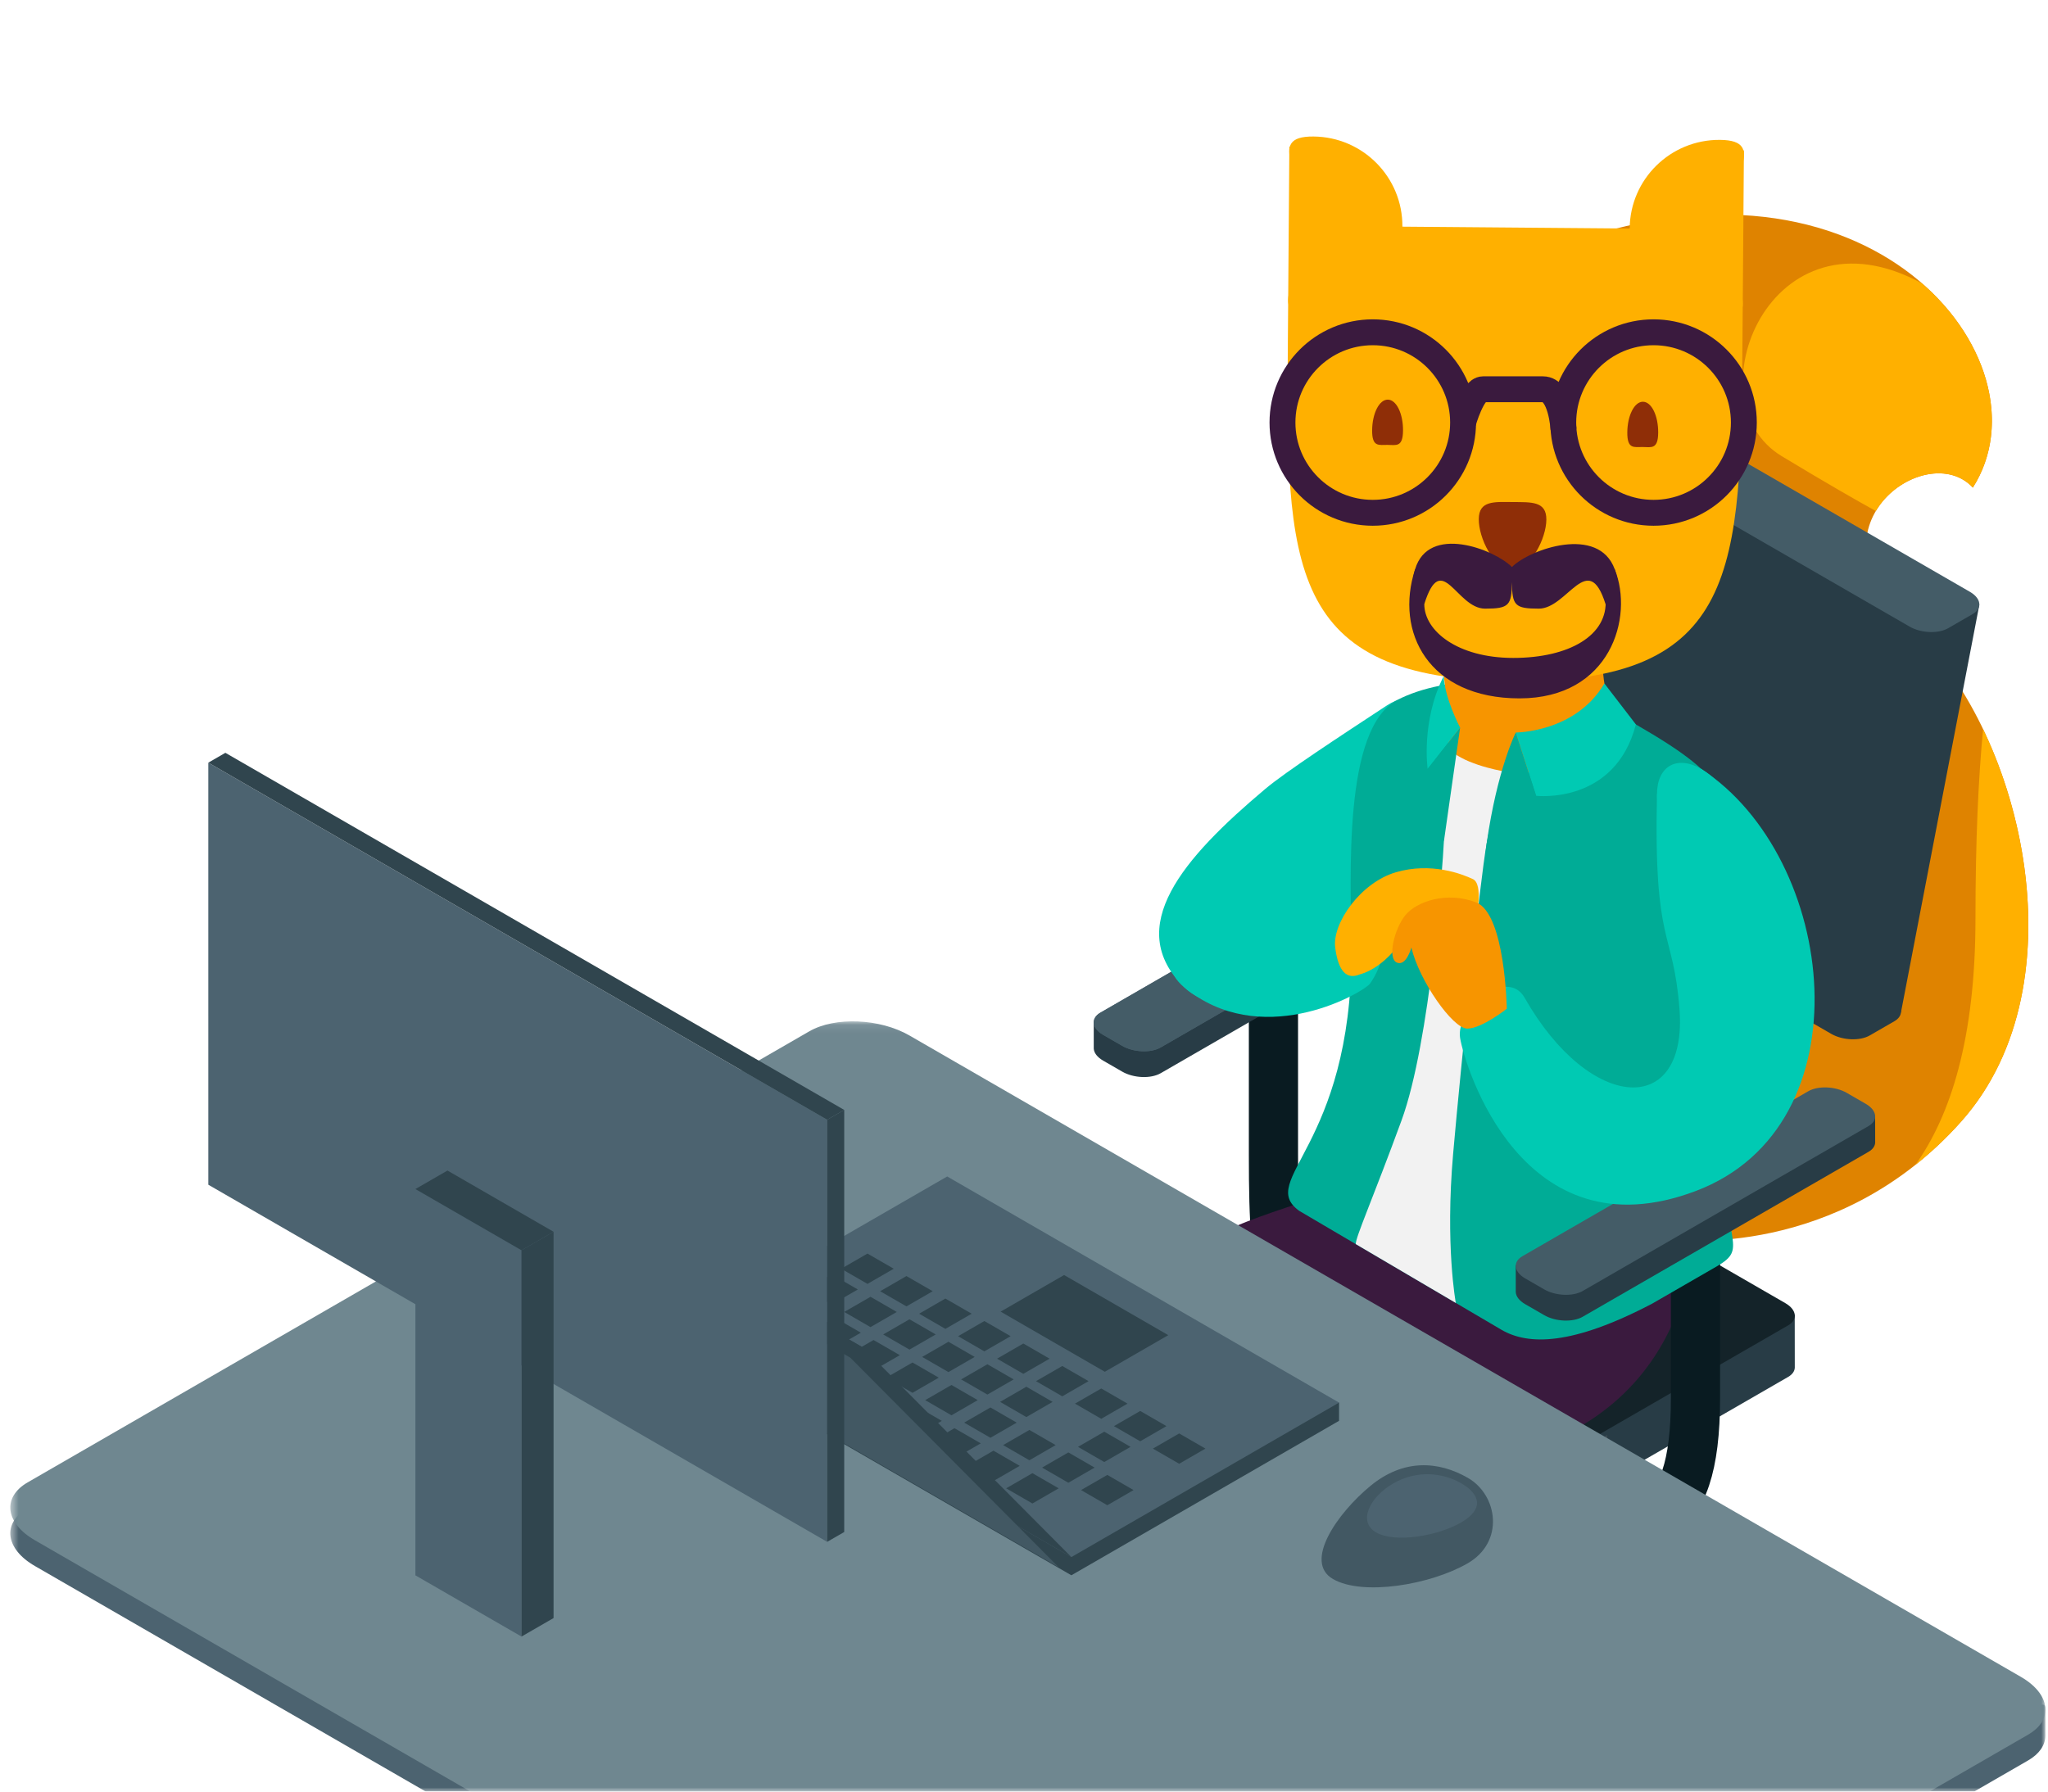 <?xml version="1.0" encoding="UTF-8"?>
<svg width="240px" height="210px" viewBox="0 0 240 210" version="1.1" xmlns="http://www.w3.org/2000/svg" xmlns:xlink="http://www.w3.org/1999/xlink">
    <!-- Generator: Sketch 53.2 (72643) - https://sketchapp.com -->
    <title>squerol-data-scientist_character</title>
    <desc>Created with Sketch.</desc>
    <defs>
        <rect id="path-1" x="0" y="0" width="240" height="210"></rect>
        <polygon id="path-3" points="0 0.09 238.49 0.09 238.49 137.747 0 137.747"></polygon>
        <polygon id="path-5" points="0 0.09 238.49 0.09 238.49 137.747 0 137.747"></polygon>
    </defs>
    <g id="Page-1" stroke="none" stroke-width="1" fill="none" fill-rule="evenodd">
        <g id="squerol-data-scientist-hero">
            <mask id="mask-2" fill="white">
                <use xlink:href="#path-1"></use>
            </mask>
            <g id="Rectangle"></g>
            <g id="Group-190" mask="url(#mask-2)">
                <g transform="translate(120, 138.99) scale(-1, 1) translate(-120, -138.99) translate(0, 16)">
                    <path d="M43.693,129.294 C43.693,129.294 24.669,131.751 10.166,115.45 C-4.337,99.15 3.324,68.968 16.214,57.449 C29.105,45.931 14.245,35.264 8.807,41.154 C-0.711,26.202 21.043,-0.983 57.753,13.063 C74.165,19.342 69.946,42.924 65.65,67.223 C60.337,97.276 51.707,128.425 43.693,129.294" id="Fill-1" stroke="none" fill="#DF8300" fill-rule="nonzero"></path>
                    <path d="M8.807,41.154 C11.81,37.902 17.684,39.699 20.174,43.9 C22.313,42.723 25.811,40.727 31.223,37.456 C41.921,30.99 32.576,7.483 14.747,17.229 C6.842,24.125 4.27,34.028 8.807,41.154" id="Fill-3" stroke="none" fill="#FFB000" fill-rule="nonzero"></path>
                    <path d="M15.536,120.538 C11.401,114.733 8.5,105.675 8.5,91.679 C8.5,82.509 8.159,75.235 7.607,69.466 C0.853,83.556 -0.612,103.336 10.166,115.45 C11.904,117.405 13.708,119.086 15.536,120.538" id="Fill-5" stroke="none" fill="#FFB000" fill-rule="nonzero"></path>
                    <path d="M18.011,103.708 L20.889,105.37 C22.045,106.037 24.065,105.954 25.4,105.183 L58.246,86.224 C59.003,85.787 62.398,115.432 62.371,114.904 C62.349,114.5 59.071,83.91 58.57,83.621 L55.691,81.959 C54.535,81.292 52.516,81.375 51.181,82.146 L18.334,101.105 C17.547,101.56 17.173,102.152 17.237,102.698 C17.281,103.078 17.537,103.435 18.011,103.708" id="Fill-7" stroke="none" fill="#283C46" fill-rule="nonzero"></path>
                    <path d="M90.768,95.07 L90.768,119.356 C90.768,135.325 89.847,138.467 79.474,145.457" id="Stroke-9" stroke="#091B21" stroke-width="5.765" fill="none"></path>
                    <path d="M101.016,142.626 L68.133,123.646 C66.977,122.978 64.957,123.062 63.622,123.832 L38,138.622 L29.68,138.093 L29.673,144.308 C29.69,144.716 29.946,145.103 30.453,145.395 L73.105,170.014 C74.261,170.682 76.281,170.598 77.616,169.828 L110.462,150.868 C111.16,150.465 111.533,149.954 111.564,149.463 L111.565,143.296 L101.016,142.626 Z" id="Fill-11" stroke="none" fill="#283C46" fill-rule="nonzero"></path>
                    <polygon id="Fill-13" stroke="none" fill="#394850" fill-rule="nonzero" points="51.643 157.626 59.987 162.442 59.987 156.972 51.643 152.189"></polygon>
                    <path d="M73.105,163.973 L30.453,139.353 C29.875,139.02 29.622,138.564 29.68,138.093 C29.737,137.621 30.107,137.136 30.776,136.75 L63.622,117.791 C64.957,117.02 66.977,116.937 68.133,117.604 L110.786,142.223 C111.286,142.512 111.542,142.894 111.565,143.296 C111.594,143.825 111.22,144.39 110.462,144.827 L77.616,163.786 C76.281,164.557 74.261,164.64 73.105,163.973" id="Fill-15" stroke="none" fill="#142329" fill-rule="nonzero"></path>
                    <path d="M41.312,123.616 C41.312,123.616 39.284,142.125 54.794,151.187 C70.305,160.249 78.283,160.249 78.283,160.249 L104.146,142.729 C104.146,142.729 106.362,136.777 103.34,132.906 C100.319,129.035 92.083,126.299 82.201,123.337 C72.319,120.375 41.312,123.616 41.312,123.616" id="Fill-17" stroke="none" fill="#3A1A3E" fill-rule="nonzero"></path>
                    <path d="M41.312,123.616 L41.312,147.903 C41.312,163.872 47.489,164.883 58.314,158.614" id="Stroke-19" stroke="#091B21" stroke-width="5.765" fill="none"></path>
                    <g id="Group-23" stroke="none" stroke-width="1" fill="none" fill-rule="evenodd" transform="translate(0.302, 106.646)">
                        <g id="Fill-21-Clipped">
                            <mask id="mask-4" fill="white">
                                <use xlink:href="#path-3"></use>
                            </mask>
                            <g id="path-1"></g>
                            <path d="M133.12,1.75 L2.875,76.927 C0.967,78.028 0,76.379 0,77.715 C0,78.205 0.001,80.825 0.002,80.85 C0.037,81.921 0.705,82.939 2.032,83.705 L93.628,136.574 C96.638,138.311 101.895,138.093 105.37,136.088 L235.615,60.91 C239.09,58.904 239.468,55.87 236.458,54.132 L144.862,1.263 C141.852,-0.474 136.595,-0.256 133.12,1.75" id="Fill-21" fill="#4C6370" fill-rule="nonzero" mask="url(#mask-4)"></path>
                        </g>
                    </g>
                    <g id="Group-26" stroke="none" stroke-width="1" fill="none" fill-rule="evenodd" transform="translate(0.302, 103.625)">
                        <g id="Fill-24-Clipped">
                            <mask id="mask-6" fill="white">
                                <use xlink:href="#path-5"></use>
                            </mask>
                            <g id="path-3"></g>
                            <path d="M133.12,1.75 L2.875,76.927 C0.957,78.034 -0.018,79.455 0.001,80.798 C0.015,81.888 0.683,82.927 2.032,83.705 L93.628,136.574 C96.638,138.311 101.895,138.093 105.37,136.088 L235.615,60.91 C239.09,58.904 239.468,55.87 236.458,54.132 L144.862,1.263 C141.852,-0.474 136.595,-0.256 133.12,1.75" id="Fill-24" fill="#6F8790" fill-rule="nonzero" mask="url(#mask-6)"></path>
                        </g>
                    </g>
                    <path d="M76.556,84.574 L69.713,86.208 L69.709,89.389 C69.731,89.792 69.988,90.174 70.488,90.463 L103.982,109.796 C105.139,110.463 107.158,110.38 108.493,109.609 L110.724,108.321 C111.429,107.915 111.802,107.397 111.827,106.901 L111.827,103.785 L76.556,84.574 Z" id="Fill-27" stroke="none" fill="#283C46" fill-rule="nonzero"></path>
                    <path d="M103.982,106.775 L70.488,87.443 C69.922,87.116 69.668,86.669 69.713,86.208 C69.76,85.728 70.131,85.232 70.812,84.839 L73.043,83.552 C74.377,82.781 76.397,82.697 77.553,83.365 L111.047,102.697 C111.553,102.99 111.81,103.377 111.827,103.785 C111.849,104.309 111.475,104.868 110.724,105.301 L108.493,106.588 C107.158,107.359 105.139,107.443 103.982,106.775" id="Fill-29" stroke="none" fill="#4C6370" fill-rule="nonzero"></path>
                    <path d="M103.982,106.775 L70.488,87.443 C69.922,87.116 69.668,86.669 69.713,86.208 C69.76,85.728 70.131,85.232 70.812,84.839 L73.043,83.552 C74.377,82.781 76.397,82.697 77.553,83.365 L111.047,102.697 C111.553,102.99 111.81,103.377 111.827,103.785 C111.849,104.309 111.475,104.868 110.724,105.301 L108.493,106.588 C107.158,107.359 105.139,107.443 103.982,106.775" id="Fill-31" stroke="none" fill="#445C67" fill-rule="nonzero"></path>
                    <polygon id="Fill-33" stroke="none" fill="#283C46" fill-rule="nonzero" points="8.046 54.888 17.237 102.698 59.349 84.696 50.165 37.022"></polygon>
                    <path d="M85.121,93.188 C75.657,88.355 72.617,75.805 72.241,71.007 C72.163,70.453 72.13,69.908 72.16,69.384 C72.352,66.092 74.741,64.891 77.498,66.703 C77.499,66.703 77.5,66.704 77.501,66.705 C83.025,70.336 89.34,74.466 91.726,76.473 C101.355,84.574 108.393,92.671 101.235,99.71 C95.788,105.066 76.3,101.445 85.121,93.188" id="Fill-35" stroke="none" fill="#00CAB3" fill-rule="nonzero"></path>
                    <path d="M81.616,95.389 C81.726,86.613 82.636,69.31 76.213,66.022 C70.816,63.259 59.906,62.211 48.297,68.912 C36.687,75.613 37.34,77.486 37.992,86.092 L37.888,119.816 C37.888,129.702 35.179,130.336 38.756,132.401 L46.378,136.801 C55.815,141.755 60.918,141.675 64.016,139.888 L87.754,125.924 C92.766,122.267 81.616,118.543 81.616,95.389" id="Fill-37" stroke="none" fill="#00AC96" fill-rule="nonzero"></path>
                    <path d="M8.825,55.975 L11.703,57.636 C12.86,58.304 14.879,58.22 16.214,57.449 L49.061,38.491 C49.788,38.071 50.163,37.533 50.165,37.022 C50.167,36.597 49.91,36.19 49.384,35.887 L46.506,34.226 C45.35,33.558 43.33,33.642 41.995,34.412 L9.149,53.371 C8.398,53.805 8.024,54.363 8.046,54.888 C8.063,55.296 8.319,55.683 8.825,55.975" id="Fill-39" stroke="none" fill="#445C67" fill-rule="nonzero"></path>
                    <path d="M27.1,113.121 L20.257,114.754 L20.253,117.935 C20.275,118.338 20.532,118.72 21.032,119.01 L54.526,138.342 C55.683,139.01 57.702,138.926 59.037,138.155 L61.268,136.868 C61.973,136.461 62.346,135.944 62.371,135.448 L62.371,132.331 L27.1,113.121 Z" id="Fill-41" stroke="none" fill="#283C46" fill-rule="nonzero"></path>
                    <path d="M54.526,135.322 L21.032,115.989 C20.466,115.662 20.212,115.215 20.257,114.755 C20.303,114.274 20.675,113.779 21.356,113.385 L23.587,112.097 C24.921,111.327 26.941,111.243 28.097,111.911 L61.592,131.244 C62.097,131.536 62.354,131.923 62.371,132.331 C62.393,132.855 62.019,133.414 61.268,133.847 L59.037,135.135 C57.702,135.905 55.683,135.989 54.526,135.322" id="Fill-43" stroke="none" fill="#445C67" fill-rule="nonzero"></path>
                    <path d="M51.775,72.241 C56.718,75.093 65.727,75.583 69.675,72.24 C70.964,71.149 70.306,65.98 70.816,63.259 C72.028,56.789 72.446,50.482 68.967,48.473 C64.024,45.62 59.871,44.9 54.928,47.753 C51.908,49.497 52.436,55.747 52.191,62.116 C52.035,66.171 49.853,71.131 51.775,72.241" id="Fill-45" stroke="none" fill="#F79500" fill-rule="nonzero"></path>
                    <path d="M35.634,1.598 C35.634,1.598 35.603,-2.396 35.806,24.196 C36.01,50.787 36.111,64.083 62.746,63.861 C89.381,63.641 89.28,50.345 89.076,23.754 C88.873,-2.838 88.904,1.156 88.904,1.156 L75.657,10.568 L49.022,10.79 L35.634,1.598 Z" id="Fill-47" stroke="none" fill="#FFB000" fill-rule="nonzero"></path>
                    <path d="M79.203,34.441 C79.218,36.436 78.405,36.14 77.406,36.148 C76.406,36.156 75.599,36.466 75.583,34.471 C75.568,32.475 76.366,30.85 77.365,30.842 C78.365,30.834 79.187,32.445 79.203,34.441" id="Fill-49" stroke="none" fill="#8F2E07" fill-rule="nonzero"></path>
                    <path d="M49.301,34.689 C49.316,36.684 48.503,36.388 47.504,36.396 C46.505,36.404 45.697,36.714 45.681,34.719 C45.667,32.723 46.464,31.098 47.464,31.09 C48.463,31.082 49.285,32.693 49.301,34.689" id="Fill-51" stroke="none" fill="#8F2E07" fill-rule="nonzero"></path>
                    <path d="M66.707,44.847 C66.723,47.031 64.978,50.737 62.791,50.755 C60.604,50.773 58.803,47.097 58.786,44.913 C58.769,42.73 60.544,42.866 62.731,42.848 C64.918,42.83 66.69,42.664 66.707,44.847" id="Fill-53" stroke="none" fill="#8F2E07" fill-rule="nonzero"></path>
                    <path d="M49.022,10.789 C49.066,16.578 44.402,21.31 38.604,21.358 C32.806,21.406 37.691,16.672 37.646,10.884 C37.602,5.095 32.646,0.444 38.444,0.396 C44.242,0.348 48.978,5.001 49.022,10.789" id="Fill-55" stroke="none" fill="#FFB000" fill-rule="nonzero"></path>
                    <path d="M87.033,10.474 C87.077,16.263 92.034,20.915 86.236,20.963 C80.438,21.011 75.702,16.357 75.657,10.568 C75.613,4.78 80.278,0.049 86.075,0.001 C91.874,-0.048 86.989,4.686 87.033,10.474" id="Fill-57" stroke="none" fill="#FFB000" fill-rule="nonzero"></path>
                    <path d="M56.775,34.329 C56.775,34.329 57.033,29.628 59.19,29.628 L66.201,29.628 C67.447,29.628 68.545,33.528 68.545,33.528" id="Stroke-62" stroke="#3A1A3E" stroke-width="3.034" fill="none"></path>
                    <path d="M56.806,33.528 C56.806,39.371 52.069,44.107 46.225,44.107 C40.38,44.107 35.642,39.371 35.642,33.528 C35.642,27.685 40.38,22.948 46.225,22.948 C52.069,22.948 56.806,27.685 56.806,33.528 Z" id="Stroke-64" stroke="#3A1A3E" stroke-width="3.034" fill="none"></path>
                    <path d="M89.71,33.528 C89.71,39.371 84.972,44.107 79.128,44.107 C73.283,44.107 68.545,39.371 68.545,33.528 C68.545,27.685 73.283,22.948 79.128,22.948 C84.972,22.948 89.71,27.685 89.71,33.528 Z" id="Stroke-66" stroke="#3A1A3E" stroke-width="3.034" fill="none"></path>
                    <path d="M74.171,50.73 C72.593,45.421 64.923,48.362 62.822,50.462 C60.72,48.362 52.656,45.521 50.772,50.73 C49.585,54.01 51.852,54.808 51.852,54.808 C53.891,48.331 56.312,55.342 59.671,55.342 C62.48,55.342 62.794,54.97 62.822,52.238 C62.849,54.97 63.163,55.342 65.971,55.342 C69.331,55.342 71.052,48.331 73.092,54.808 C73.092,54.808 75.064,53.73 74.171,50.73" id="Fill-68" stroke="none" fill="#3A1A3E" fill-rule="nonzero"></path>
                    <path d="M50.772,50.73 C48.512,56.342 51.271,65.859 61.931,65.859 C72.59,65.859 76.577,58.087 74.171,50.73 C71.985,50.999 73.092,51.671 73.092,54.808 C73.092,57.946 69.198,61.118 62.66,61.118 C56.122,61.118 51.509,58.467 51.852,54.204 C52.194,49.941 50.772,50.73 50.772,50.73" id="Fill-70" stroke="none" fill="#3A1A3E" fill-rule="nonzero"></path>
                    <path d="M101.235,99.71 C92.418,107.043 80.851,100.743 79.474,99.331 C77.908,97.083 77.229,94.396 79.474,91.376 C81.719,88.356 109.133,93.141 101.235,99.71" id="Fill-72" stroke="none" fill="#00CAB3" fill-rule="nonzero"></path>
                    <path d="M48.296,68.912 L51.985,64.114 C55.367,69.878 62.37,69.86 62.37,69.86 L59.987,77.279 C59.987,77.279 50.744,78.368 48.296,68.912" id="Fill-74" stroke="none" fill="#00CAB3" fill-rule="nonzero"></path>
                    <path d="M63.424,74.476 C63.424,74.476 67.566,73.847 69.675,72.24 C70.223,74.409 70.663,79.839 70.796,82.637 C70.928,85.435 72.388,106.127 75.762,115.341 C79.137,124.554 81.142,129.005 81.121,129.825 C79.475,130.794 69.397,136.723 69.397,136.723 C69.397,136.723 70.656,129.991 69.709,119.217 C68.762,108.443 66.609,87.561 65.791,82.914 C64.974,78.267 63.424,74.476 63.424,74.476" id="Fill-76" stroke="none" fill="#F2F2F2" fill-rule="nonzero"></path>
                    <path d="M68.893,69.289 C68.893,69.289 70.704,65.854 70.816,63.259 C73.496,68.519 72.697,74.125 72.697,74.125 L68.893,69.289 Z" id="Fill-78" stroke="none" fill="#00CAB3" fill-rule="nonzero"></path>
                    <path d="M62.371,69.86 C62.371,69.86 64.548,74.15 65.791,82.914 C67.035,91.678 59.987,77.279 59.987,77.279 L62.371,69.86 Z" id="Fill-80" stroke="none" fill="#00AC96" fill-rule="nonzero"></path>
                    <polygon id="Fill-82" stroke="none" fill="#00AC96" fill-rule="nonzero" points="68.893 69.289 72.697 74.125 70.795 82.637"></polygon>
                    <path d="M45.823,77.111 C45.823,80.41 43.507,84.421 40.649,86.07 C37.792,87.719 35.476,86.382 35.476,83.084 C35.476,79.786 37.792,75.774 40.649,74.125 C43.507,72.476 45.823,73.813 45.823,77.111" id="Fill-84" stroke="none" fill="#00CAB3" fill-rule="nonzero"></path>
                    <path d="M45.823,77.111 C44.19,75.478 40.649,74.125 40.649,74.125 C24.648,84.529 21.032,115.989 41.312,123.616 C61.592,131.244 68.332,109.038 68.894,105.674 C69.454,102.31 63.414,97.296 61.34,100.942 C53.666,114.435 42.184,115.043 43.188,102.237 C43.927,92.814 46.224,95.07 45.823,77.111" id="Fill-86" stroke="none" fill="#00CAB3" fill-rule="nonzero"></path>
                    <path d="M80.647,98.21 C80.647,98.21 77.223,97.518 74.705,92.484 C72.187,87.449 67.034,91.678 67.034,91.678 C67.034,91.678 66.117,87.65 67.389,87.046 C68.662,86.442 72.288,85.032 76.417,86.24 C80.546,87.449 83.898,92.219 83.532,95.07 C83.165,97.921 82.145,98.851 80.647,98.21" id="Fill-88" stroke="none" fill="#FFB000" fill-rule="nonzero"></path>
                    <path d="M63.424,102.237 C63.424,102.237 63.594,91.074 67.034,89.765 C70.475,88.456 74,89.664 75.309,91.275 C76.618,92.886 77.424,96.327 76.316,96.822 C75.209,97.317 74.604,95.07 74.604,95.07 C73.698,98.928 69.77,104.567 68.057,104.567 C66.345,104.567 63.424,102.237 63.424,102.237" id="Fill-90" stroke="none" fill="#F79500" fill-rule="nonzero"></path>
                    <polygon id="Fill-92" stroke="none" fill="#30454E" fill-rule="nonzero" points="160.37 142.141 114.448 168.646 83.079 150.54 83.079 148.405 160.37 140.006"></polygon>
                    <polygon id="Fill-94" stroke="none" fill="#4C6370" fill-rule="nonzero" points="160.37 140.005 114.448 166.511 83.079 148.405 129.001 121.899"></polygon>
                    <polygon id="Fill-98" stroke="none" fill="#30454E" fill-rule="nonzero" points="119.014 156.676 115.935 158.453 119.014 160.23 122.093 158.453"></polygon>
                    <polygon id="Fill-100" stroke="none" fill="#30454E" fill-rule="nonzero" points="123.58 154.04 120.501 155.818 123.58 157.595 126.659 155.818"></polygon>
                    <polygon id="Fill-102" stroke="none" fill="#30454E" fill-rule="nonzero" points="128.146 151.405 125.067 153.182 128.146 154.959 131.224 153.182"></polygon>
                    <polygon id="Fill-104" stroke="none" fill="#30454E" fill-rule="nonzero" points="132.711 148.77 129.632 150.547 132.711 152.324 135.79 150.547"></polygon>
                    <polygon id="Fill-106" stroke="none" fill="#30454E" fill-rule="nonzero" points="137.277 146.134 134.198 147.911 137.277 149.689 140.356 147.912"></polygon>
                    <polygon id="Fill-108" stroke="none" fill="#30454E" fill-rule="nonzero" points="141.843 143.499 138.764 145.276 141.843 147.053 144.922 145.276"></polygon>
                    <polygon id="Fill-110" stroke="none" fill="#30454E" fill-rule="nonzero" points="146.409 140.864 143.33 142.641 146.409 144.418 149.488 142.641"></polygon>
                    <polygon id="Fill-112" stroke="none" fill="#30454E" fill-rule="nonzero" points="150.975 138.228 147.896 140.005 150.975 141.783 154.054 140.005"></polygon>
                    <polygon id="Fill-114" stroke="none" fill="#30454E" fill-rule="nonzero" points="110.237 156.881 107.159 158.658 110.237 160.435 113.316 158.658"></polygon>
                    <polygon id="Fill-116" stroke="none" fill="#30454E" fill-rule="nonzero" points="114.803 154.245 111.724 156.023 114.803 157.8 117.882 156.023"></polygon>
                    <polygon id="Fill-118" stroke="none" fill="#30454E" fill-rule="nonzero" points="119.369 151.61 116.29 153.387 119.369 155.164 122.448 153.387"></polygon>
                    <polygon id="Fill-120" stroke="none" fill="#30454E" fill-rule="nonzero" points="123.935 148.975 120.856 150.752 123.935 152.529 127.014 150.752"></polygon>
                    <polygon id="Fill-122" stroke="none" fill="#30454E" fill-rule="nonzero" points="128.501 146.339 125.422 148.116 128.501 149.894 131.58 148.117"></polygon>
                    <polygon id="Fill-124" stroke="none" fill="#30454E" fill-rule="nonzero" points="133.067 143.704 129.988 145.481 133.067 147.258 136.146 145.481"></polygon>
                    <polygon id="Fill-126" stroke="none" fill="#30454E" fill-rule="nonzero" points="137.633 141.069 134.554 142.846 137.633 144.623 140.711 142.846"></polygon>
                    <polygon id="Fill-128" stroke="none" fill="#30454E" fill-rule="nonzero" points="142.198 138.433 139.12 140.21 142.198 141.988 145.277 140.21"></polygon>
                    <polygon id="Fill-130" stroke="none" fill="#30454E" fill-rule="nonzero" points="146.764 135.798 143.685 137.575 146.764 139.352 149.843 137.575"></polygon>
                    <polygon id="Fill-132" stroke="none" fill="#30454E" fill-rule="nonzero" points="110.593 151.815 107.514 153.592 110.593 155.37 113.672 153.592"></polygon>
                    <polygon id="Fill-134" stroke="none" fill="#30454E" fill-rule="nonzero" points="119.724 146.544 116.646 148.321 119.724 150.099 122.803 148.321"></polygon>
                    <polygon id="Fill-136" stroke="none" fill="#30454E" fill-rule="nonzero" points="124.29 143.909 121.211 145.686 124.29 147.463 127.369 145.686"></polygon>
                    <polygon id="Fill-138" stroke="none" fill="#30454E" fill-rule="nonzero" points="128.856 141.274 125.777 143.051 128.856 144.828 131.935 143.051"></polygon>
                    <polygon id="Fill-140" stroke="none" fill="#30454E" fill-rule="nonzero" points="133.422 138.638 130.343 140.416 133.422 142.193 136.501 140.416"></polygon>
                    <polygon id="Fill-142" stroke="none" fill="#30454E" fill-rule="nonzero" points="137.988 136.003 134.909 137.78 137.988 139.557 141.067 137.78"></polygon>
                    <polygon id="Fill-144" stroke="none" fill="#30454E" fill-rule="nonzero" points="142.554 133.367 139.475 135.144 142.554 136.922 145.632 135.144"></polygon>
                    <polygon id="Fill-146" stroke="none" fill="#30454E" fill-rule="nonzero" points="101.816 152.02 98.737 153.797 101.816 155.575 104.895 153.797"></polygon>
                    <polygon id="Fill-148" stroke="none" fill="#30454E" fill-rule="nonzero" points="106.382 149.385 103.303 151.162 106.382 152.939 109.461 151.162"></polygon>
                    <polygon id="Fill-150" stroke="none" fill="#30454E" fill-rule="nonzero" points="110.948 146.749 107.869 148.526 110.948 150.304 114.027 148.526"></polygon>
                    <polygon id="Fill-152" stroke="none" fill="#30454E" fill-rule="nonzero" points="115.514 144.114 112.435 145.891 115.514 147.668 118.593 145.891"></polygon>
                    <polygon id="Fill-154" stroke="none" fill="#30454E" fill-rule="nonzero" points="120.08 141.479 117.001 143.256 120.08 145.033 123.159 143.256"></polygon>
                    <polygon id="Fill-156" stroke="none" fill="#30454E" fill-rule="nonzero" points="124.646 138.843 121.567 140.62 124.646 142.398 127.724 140.621"></polygon>
                    <polygon id="Fill-158" stroke="none" fill="#30454E" fill-rule="nonzero" points="129.211 136.208 126.133 137.985 129.211 139.762 132.29 137.985"></polygon>
                    <polygon id="Fill-160" stroke="none" fill="#30454E" fill-rule="nonzero" points="133.777 133.572 130.698 135.35 133.777 137.127 136.856 135.35"></polygon>
                    <polygon id="Fill-162" stroke="none" fill="#30454E" fill-rule="nonzero" points="138.343 130.937 135.264 132.714 138.343 134.491 141.422 132.714"></polygon>
                    <polygon id="Fill-164" stroke="none" fill="#30454E" fill-rule="nonzero" points="115.303 133.451 103.093 140.499 110.529 144.791 122.74 137.743"></polygon>
                    <polygon id="Fill-166" stroke="none" fill="#30454E" fill-rule="nonzero" points="160.37 140.005 114.448 166.511 138.857 141.956 184.778 115.45"></polygon>
                    <polygon id="Fill-168" stroke="none" fill="#30454E" fill-rule="nonzero" points="186.278 116.632 140.356 143.138 138.857 141.956 184.778 115.45"></polygon>
                    <polygon id="Fill-170" stroke="none" fill="#425863" fill-rule="nonzero" points="161.87 141.187 115.948 167.693 140.356 143.138 186.278 116.632"></polygon>
                    <polygon id="Fill-172" stroke="none" fill="#4C6370" fill-rule="nonzero" points="143.066 164.727 215.586 122.867 215.588 73.394 143.067 115.253"></polygon>
                    <polygon id="Fill-174" stroke="none" fill="#30454E" fill-rule="nonzero" points="143.067 115.253 215.588 73.394 213.589 72.24 141.068 114.1"></polygon>
                    <polygon id="Fill-176" stroke="none" fill="#30454E" fill-rule="nonzero" points="143.067 115.253 143.066 164.727 141.067 163.573 141.068 114.1"></polygon>
                    <polygon id="Fill-180" stroke="none" fill="#4C6370" fill-rule="nonzero" points="178.888 175.828 191.321 168.652 191.321 123.374 178.888 130.551"></polygon>
                    <polygon id="Fill-182" stroke="none" fill="#30454E" fill-rule="nonzero" points="178.888 130.551 191.321 123.374 187.562 121.205 175.129 128.381"></polygon>
                    <polygon id="Fill-184" stroke="none" fill="#30454E" fill-rule="nonzero" points="178.888 130.551 178.888 175.828 175.129 173.659 175.129 128.381"></polygon>
                    <path d="M68.014,167.248 C72.383,169.769 80.314,171.093 83.791,169.085 C87.269,167.078 83.292,161.375 79.4,158.166 C75.543,154.986 71.448,155.228 67.971,157.235 C64.493,159.242 63.645,164.726 68.014,167.248" id="Fill-186" stroke="none" fill="#425863" fill-rule="nonzero"></path>
                    <path d="M68.787,162.463 C71.541,164.054 76.542,164.888 78.734,163.622 C80.927,162.357 79.482,159.471 76.727,157.88 C73.973,156.291 70.952,156.599 68.76,157.865 C66.567,159.13 66.033,160.874 68.787,162.463" id="Fill-188" stroke="none" fill="#4C6370" fill-rule="nonzero"></path>
                </g>
            </g>
        </g>
    </g>
</svg>